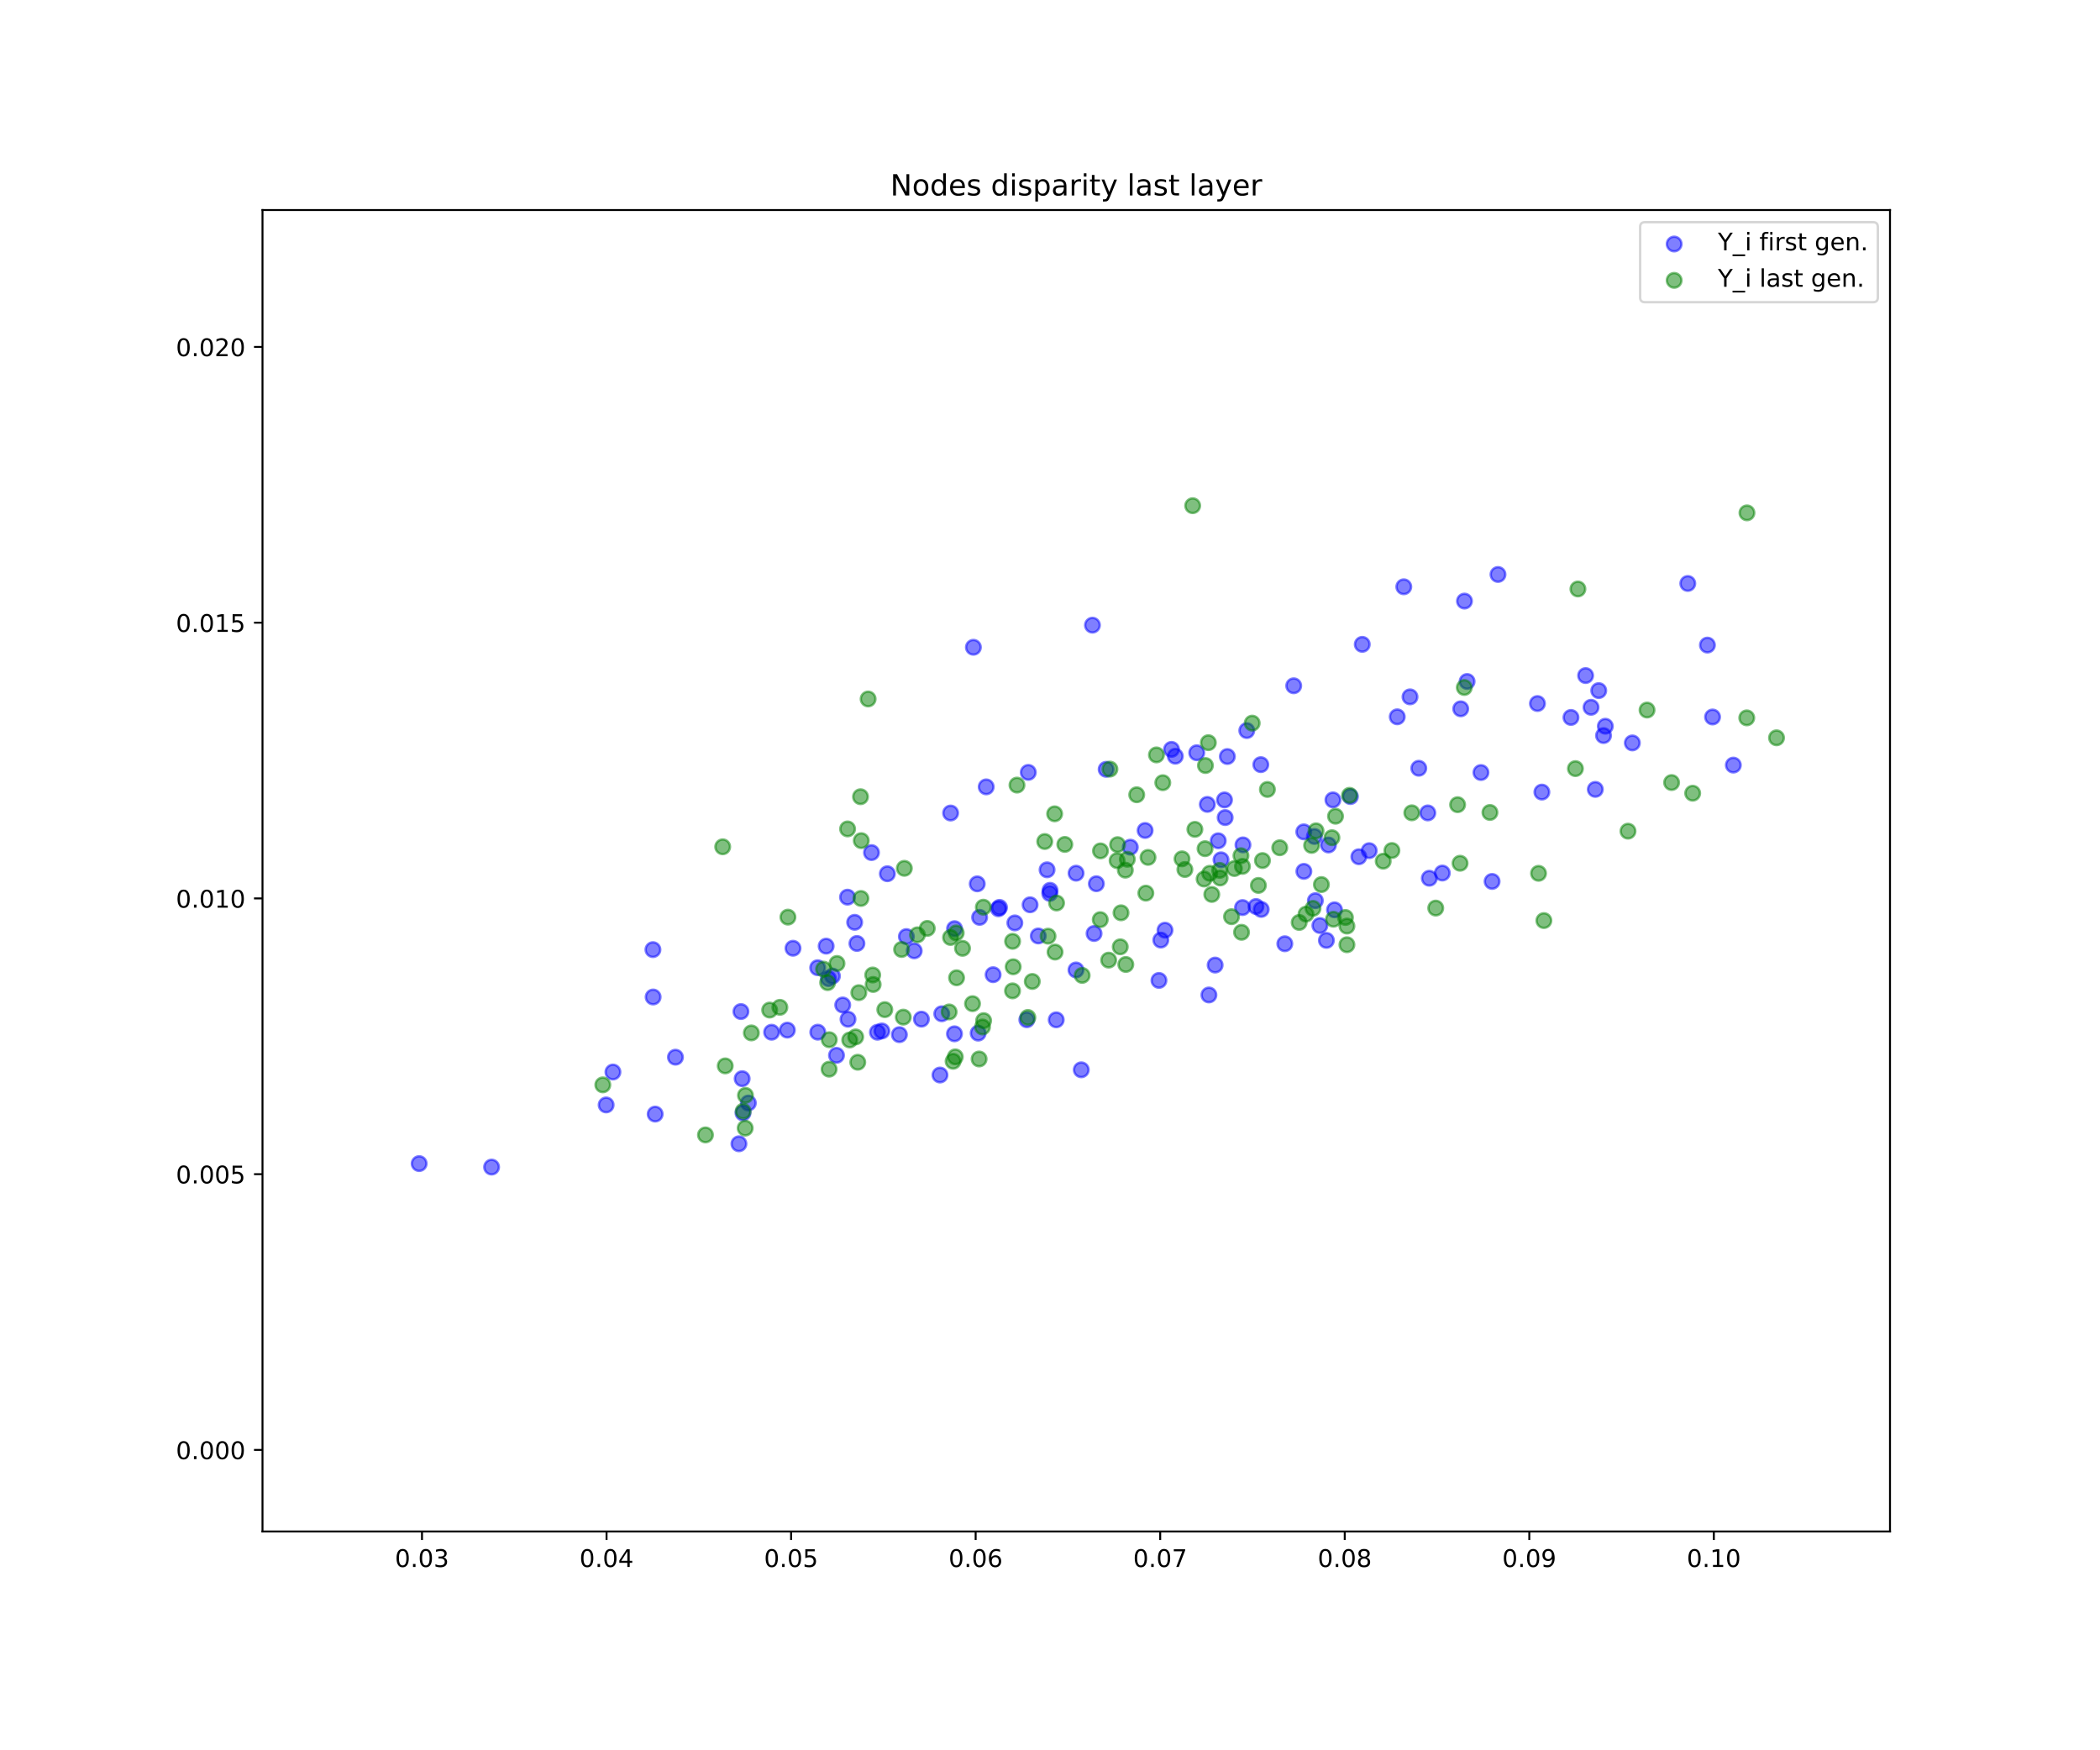 <?xml version="1.0" encoding="utf-8" standalone="no"?>
<!DOCTYPE svg PUBLIC "-//W3C//DTD SVG 1.1//EN"
  "http://www.w3.org/Graphics/SVG/1.1/DTD/svg11.dtd">
<!-- Created with matplotlib (https://matplotlib.org/) -->
<svg height="720pt" version="1.1" viewBox="0 0 864 720" width="864pt" xmlns="http://www.w3.org/2000/svg" xmlns:xlink="http://www.w3.org/1999/xlink">
 <defs>
  <style type="text/css">
*{stroke-linecap:butt;stroke-linejoin:round;white-space:pre;}
  </style>
 </defs>
 <g id="figure_1">
  <g id="patch_1">
   <path d="M 0 720 
L 864 720 
L 864 0 
L 0 0 
z
" style="fill:#ffffff;"/>
  </g>
  <g id="axes_1">
   <g id="patch_2">
    <path d="M 108 630 
L 777.6 630 
L 777.6 86.4 
L 108 86.4 
z
" style="fill:#ffffff;"/>
   </g>
   <g id="PathCollection_1">
    <defs>
     <path d="M 0 3 
C 0.796 3 1.559 2.684 2.121 2.121 
C 2.684 1.559 3 0.796 3 0 
C 3 -0.796 2.684 -1.559 2.121 -2.121 
C 1.559 -2.684 0.796 -3 0 -3 
C -0.796 -3 -1.559 -2.684 -2.121 -2.121 
C -2.684 -1.559 -3 -0.796 -3 0 
C -3 0.796 -2.684 1.559 -2.121 2.121 
C -1.559 2.684 -0.796 3 0 3 
z
" id="m0021746e8d" style="stroke:#0000ff;stroke-opacity:0.5;"/>
    </defs>
    <g clip-path="url(#p9d96f557ac)">
     <use style="fill:#0000ff;fill-opacity:0.5;stroke:#0000ff;stroke-opacity:0.5;" x="269.563" xlink:href="#m0021746e8d" y="458.29"/>
     <use style="fill:#0000ff;fill-opacity:0.5;stroke:#0000ff;stroke-opacity:0.5;" x="540.773" xlink:href="#m0021746e8d" y="344.088"/>
     <use style="fill:#0000ff;fill-opacity:0.5;stroke:#0000ff;stroke-opacity:0.5;" x="268.633" xlink:href="#m0021746e8d" y="390.645"/>
     <use style="fill:#0000ff;fill-opacity:0.5;stroke:#0000ff;stroke-opacity:0.5;" x="249.385" xlink:href="#m0021746e8d" y="454.528"/>
     <use style="fill:#0000ff;fill-opacity:0.5;stroke:#0000ff;stroke-opacity:0.5;" x="442.732" xlink:href="#m0021746e8d" y="359.192"/>
     <use style="fill:#0000ff;fill-opacity:0.5;stroke:#0000ff;stroke-opacity:0.5;" x="307.897" xlink:href="#m0021746e8d" y="453.737"/>
     <use style="fill:#0000ff;fill-opacity:0.5;stroke:#0000ff;stroke-opacity:0.5;" x="342.493" xlink:href="#m0021746e8d" y="401.508"/>
     <use style="fill:#0000ff;fill-opacity:0.5;stroke:#0000ff;stroke-opacity:0.5;" x="422.46" xlink:href="#m0021746e8d" y="419.483"/>
     <use style="fill:#0000ff;fill-opacity:0.5;stroke:#0000ff;stroke-opacity:0.5;" x="392.698" xlink:href="#m0021746e8d" y="425.273"/>
     <use style="fill:#0000ff;fill-opacity:0.5;stroke:#0000ff;stroke-opacity:0.5;" x="560.473" xlink:href="#m0021746e8d" y="265.065"/>
     <use style="fill:#0000ff;fill-opacity:0.5;stroke:#0000ff;stroke-opacity:0.5;" x="339.903" xlink:href="#m0021746e8d" y="389.198"/>
     <use style="fill:#0000ff;fill-opacity:0.5;stroke:#0000ff;stroke-opacity:0.5;" x="563.335" xlink:href="#m0021746e8d" y="349.93"/>
     <use style="fill:#0000ff;fill-opacity:0.5;stroke:#0000ff;stroke-opacity:0.5;" x="379.103" xlink:href="#m0021746e8d" y="419.239"/>
     <use style="fill:#0000ff;fill-opacity:0.5;stroke:#0000ff;stroke-opacity:0.5;" x="442.695" xlink:href="#m0021746e8d" y="399.008"/>
     <use style="fill:#0000ff;fill-opacity:0.5;stroke:#0000ff;stroke-opacity:0.5;" x="465.032" xlink:href="#m0021746e8d" y="348.497"/>
     <use style="fill:#0000ff;fill-opacity:0.5;stroke:#0000ff;stroke-opacity:0.5;" x="317.459" xlink:href="#m0021746e8d" y="424.62"/>
     <use style="fill:#0000ff;fill-opacity:0.5;stroke:#0000ff;stroke-opacity:0.5;" x="352.565" xlink:href="#m0021746e8d" y="388.105"/>
     <use style="fill:#0000ff;fill-opacity:0.5;stroke:#0000ff;stroke-opacity:0.5;" x="344.156" xlink:href="#m0021746e8d" y="434.124"/>
     <use style="fill:#0000ff;fill-opacity:0.5;stroke:#0000ff;stroke-opacity:0.5;" x="304.02" xlink:href="#m0021746e8d" y="470.515"/>
     <use style="fill:#0000ff;fill-opacity:0.5;stroke:#0000ff;stroke-opacity:0.5;" x="372.914" xlink:href="#m0021746e8d" y="385.267"/>
     <use style="fill:#0000ff;fill-opacity:0.5;stroke:#0000ff;stroke-opacity:0.5;" x="434.564" xlink:href="#m0021746e8d" y="419.519"/>
     <use style="fill:#0000ff;fill-opacity:0.5;stroke:#0000ff;stroke-opacity:0.5;" x="656.36" xlink:href="#m0021746e8d" y="324.72"/>
     <use style="fill:#0000ff;fill-opacity:0.5;stroke:#0000ff;stroke-opacity:0.5;" x="351.633" xlink:href="#m0021746e8d" y="379.409"/>
     <use style="fill:#0000ff;fill-opacity:0.5;stroke:#0000ff;stroke-opacity:0.5;" x="392.726" xlink:href="#m0021746e8d" y="382.019"/>
     <use style="fill:#0000ff;fill-opacity:0.5;stroke:#0000ff;stroke-opacity:0.5;" x="336.415" xlink:href="#m0021746e8d" y="398.087"/>
     <use style="fill:#0000ff;fill-opacity:0.5;stroke:#0000ff;stroke-opacity:0.5;" x="346.716" xlink:href="#m0021746e8d" y="413.407"/>
     <use style="fill:#0000ff;fill-opacity:0.5;stroke:#0000ff;stroke-opacity:0.5;" x="559.072" xlink:href="#m0021746e8d" y="352.43"/>
     <use style="fill:#0000ff;fill-opacity:0.5;stroke:#0000ff;stroke-opacity:0.5;" x="588.062" xlink:href="#m0021746e8d" y="361.274"/>
     <use style="fill:#0000ff;fill-opacity:0.5;stroke:#0000ff;stroke-opacity:0.5;" x="492.372" xlink:href="#m0021746e8d" y="309.646"/>
     <use style="fill:#0000ff;fill-opacity:0.5;stroke:#0000ff;stroke-opacity:0.5;" x="405.756" xlink:href="#m0021746e8d" y="323.687"/>
     <use style="fill:#0000ff;fill-opacity:0.5;stroke:#0000ff;stroke-opacity:0.5;" x="305.689" xlink:href="#m0021746e8d" y="457.832"/>
     <use style="fill:#0000ff;fill-opacity:0.5;stroke:#0000ff;stroke-opacity:0.5;" x="499.945" xlink:href="#m0021746e8d" y="396.997"/>
     <use style="fill:#0000ff;fill-opacity:0.5;stroke:#0000ff;stroke-opacity:0.5;" x="497.379" xlink:href="#m0021746e8d" y="409.29"/>
     <use style="fill:#0000ff;fill-opacity:0.5;stroke:#0000ff;stroke-opacity:0.5;" x="504.066" xlink:href="#m0021746e8d" y="336.316"/>
     <use style="fill:#0000ff;fill-opacity:0.5;stroke:#0000ff;stroke-opacity:0.5;" x="593.41" xlink:href="#m0021746e8d" y="359.132"/>
     <use style="fill:#0000ff;fill-opacity:0.5;stroke:#0000ff;stroke-opacity:0.5;" x="340.854" xlink:href="#m0021746e8d" y="402.562"/>
     <use style="fill:#0000ff;fill-opacity:0.5;stroke:#0000ff;stroke-opacity:0.5;" x="387.466" xlink:href="#m0021746e8d" y="417.027"/>
     <use style="fill:#0000ff;fill-opacity:0.5;stroke:#0000ff;stroke-opacity:0.5;" x="402.445" xlink:href="#m0021746e8d" y="424.995"/>
     <use style="fill:#0000ff;fill-opacity:0.5;stroke:#0000ff;stroke-opacity:0.5;" x="450.129" xlink:href="#m0021746e8d" y="384.007"/>
     <use style="fill:#0000ff;fill-opacity:0.5;stroke:#0000ff;stroke-opacity:0.5;" x="646.336" xlink:href="#m0021746e8d" y="295.129"/>
     <use style="fill:#0000ff;fill-opacity:0.5;stroke:#0000ff;stroke-opacity:0.5;" x="336.46" xlink:href="#m0021746e8d" y="424.601"/>
     <use style="fill:#0000ff;fill-opacity:0.5;stroke:#0000ff;stroke-opacity:0.5;" x="202.257" xlink:href="#m0021746e8d" y="480.09"/>
     <use style="fill:#0000ff;fill-opacity:0.5;stroke:#0000ff;stroke-opacity:0.5;" x="580.12" xlink:href="#m0021746e8d" y="286.66"/>
     <use style="fill:#0000ff;fill-opacity:0.5;stroke:#0000ff;stroke-opacity:0.5;" x="546.563" xlink:href="#m0021746e8d" y="347.592"/>
     <use style="fill:#0000ff;fill-opacity:0.5;stroke:#0000ff;stroke-opacity:0.5;" x="386.736" xlink:href="#m0021746e8d" y="442.229"/>
     <use style="fill:#0000ff;fill-opacity:0.5;stroke:#0000ff;stroke-opacity:0.5;" x="402.069" xlink:href="#m0021746e8d" y="363.579"/>
     <use style="fill:#0000ff;fill-opacity:0.5;stroke:#0000ff;stroke-opacity:0.5;" x="532.268" xlink:href="#m0021746e8d" y="282.097"/>
     <use style="fill:#0000ff;fill-opacity:0.5;stroke:#0000ff;stroke-opacity:0.5;" x="430.798" xlink:href="#m0021746e8d" y="357.806"/>
     <use style="fill:#0000ff;fill-opacity:0.5;stroke:#0000ff;stroke-opacity:0.5;" x="503.79" xlink:href="#m0021746e8d" y="329.056"/>
     <use style="fill:#0000ff;fill-opacity:0.5;stroke:#0000ff;stroke-opacity:0.5;" x="704.593" xlink:href="#m0021746e8d" y="294.937"/>
     <use style="fill:#0000ff;fill-opacity:0.5;stroke:#0000ff;stroke-opacity:0.5;" x="518.734" xlink:href="#m0021746e8d" y="314.542"/>
     <use style="fill:#0000ff;fill-opacity:0.5;stroke:#0000ff;stroke-opacity:0.5;" x="577.557" xlink:href="#m0021746e8d" y="241.378"/>
     <use style="fill:#0000ff;fill-opacity:0.5;stroke:#0000ff;stroke-opacity:0.5;" x="449.46" xlink:href="#m0021746e8d" y="257.168"/>
     <use style="fill:#0000ff;fill-opacity:0.5;stroke:#0000ff;stroke-opacity:0.5;" x="659.736" xlink:href="#m0021746e8d" y="302.583"/>
     <use style="fill:#0000ff;fill-opacity:0.5;stroke:#0000ff;stroke-opacity:0.5;" x="504.97" xlink:href="#m0021746e8d" y="311.205"/>
     <use style="fill:#0000ff;fill-opacity:0.5;stroke:#0000ff;stroke-opacity:0.5;" x="549.057" xlink:href="#m0021746e8d" y="374.275"/>
     <use style="fill:#0000ff;fill-opacity:0.5;stroke:#0000ff;stroke-opacity:0.5;" x="172.455" xlink:href="#m0021746e8d" y="478.659"/>
     <use style="fill:#0000ff;fill-opacity:0.5;stroke:#0000ff;stroke-opacity:0.5;" x="361.004" xlink:href="#m0021746e8d" y="424.624"/>
     <use style="fill:#0000ff;fill-opacity:0.5;stroke:#0000ff;stroke-opacity:0.5;" x="512.959" xlink:href="#m0021746e8d" y="300.525"/>
     <use style="fill:#0000ff;fill-opacity:0.5;stroke:#0000ff;stroke-opacity:0.5;" x="609.308" xlink:href="#m0021746e8d" y="317.785"/>
     <use style="fill:#0000ff;fill-opacity:0.5;stroke:#0000ff;stroke-opacity:0.5;" x="432.015" xlink:href="#m0021746e8d" y="366.242"/>
     <use style="fill:#0000ff;fill-opacity:0.5;stroke:#0000ff;stroke-opacity:0.5;" x="536.446" xlink:href="#m0021746e8d" y="358.448"/>
     <use style="fill:#0000ff;fill-opacity:0.5;stroke:#0000ff;stroke-opacity:0.5;" x="511.209" xlink:href="#m0021746e8d" y="373.338"/>
     <use style="fill:#0000ff;fill-opacity:0.5;stroke:#0000ff;stroke-opacity:0.5;" x="305.347" xlink:href="#m0021746e8d" y="443.725"/>
     <use style="fill:#0000ff;fill-opacity:0.5;stroke:#0000ff;stroke-opacity:0.5;" x="417.535" xlink:href="#m0021746e8d" y="379.647"/>
     <use style="fill:#0000ff;fill-opacity:0.5;stroke:#0000ff;stroke-opacity:0.5;" x="548.407" xlink:href="#m0021746e8d" y="329.042"/>
     <use style="fill:#0000ff;fill-opacity:0.5;stroke:#0000ff;stroke-opacity:0.5;" x="370.031" xlink:href="#m0021746e8d" y="425.622"/>
     <use style="fill:#0000ff;fill-opacity:0.5;stroke:#0000ff;stroke-opacity:0.5;" x="694.403" xlink:href="#m0021746e8d" y="240.016"/>
     <use style="fill:#0000ff;fill-opacity:0.5;stroke:#0000ff;stroke-opacity:0.5;" x="713.145" xlink:href="#m0021746e8d" y="314.734"/>
     <use style="fill:#0000ff;fill-opacity:0.5;stroke:#0000ff;stroke-opacity:0.5;" x="536.41" xlink:href="#m0021746e8d" y="342.189"/>
     <use style="fill:#0000ff;fill-opacity:0.5;stroke:#0000ff;stroke-opacity:0.5;" x="587.44" xlink:href="#m0021746e8d" y="334.404"/>
     <use style="fill:#0000ff;fill-opacity:0.5;stroke:#0000ff;stroke-opacity:0.5;" x="358.558" xlink:href="#m0021746e8d" y="350.718"/>
     <use style="fill:#0000ff;fill-opacity:0.5;stroke:#0000ff;stroke-opacity:0.5;" x="304.84" xlink:href="#m0021746e8d" y="416.113"/>
     <use style="fill:#0000ff;fill-opacity:0.5;stroke:#0000ff;stroke-opacity:0.5;" x="479.314" xlink:href="#m0021746e8d" y="382.645"/>
     <use style="fill:#0000ff;fill-opacity:0.5;stroke:#0000ff;stroke-opacity:0.5;" x="323.933" xlink:href="#m0021746e8d" y="423.748"/>
     <use style="fill:#0000ff;fill-opacity:0.5;stroke:#0000ff;stroke-opacity:0.5;" x="501.222" xlink:href="#m0021746e8d" y="345.864"/>
     <use style="fill:#0000ff;fill-opacity:0.5;stroke:#0000ff;stroke-opacity:0.5;" x="652.368" xlink:href="#m0021746e8d" y="277.897"/>
     <use style="fill:#0000ff;fill-opacity:0.5;stroke:#0000ff;stroke-opacity:0.5;" x="400.482" xlink:href="#m0021746e8d" y="266.261"/>
     <use style="fill:#0000ff;fill-opacity:0.5;stroke:#0000ff;stroke-opacity:0.5;" x="268.719" xlink:href="#m0021746e8d" y="410.128"/>
     <use style="fill:#0000ff;fill-opacity:0.5;stroke:#0000ff;stroke-opacity:0.5;" x="613.888" xlink:href="#m0021746e8d" y="362.589"/>
     <use style="fill:#0000ff;fill-opacity:0.5;stroke:#0000ff;stroke-opacity:0.5;" x="616.317" xlink:href="#m0021746e8d" y="236.31"/>
     <use style="fill:#0000ff;fill-opacity:0.5;stroke:#0000ff;stroke-opacity:0.5;" x="541.18" xlink:href="#m0021746e8d" y="370.5"/>
     <use style="fill:#0000ff;fill-opacity:0.5;stroke:#0000ff;stroke-opacity:0.5;" x="391.112" xlink:href="#m0021746e8d" y="334.449"/>
     <use style="fill:#0000ff;fill-opacity:0.5;stroke:#0000ff;stroke-opacity:0.5;" x="671.592" xlink:href="#m0021746e8d" y="305.604"/>
     <use style="fill:#0000ff;fill-opacity:0.5;stroke:#0000ff;stroke-opacity:0.5;" x="511.396" xlink:href="#m0021746e8d" y="347.555"/>
     <use style="fill:#0000ff;fill-opacity:0.5;stroke:#0000ff;stroke-opacity:0.5;" x="451.074" xlink:href="#m0021746e8d" y="363.531"/>
     <use style="fill:#0000ff;fill-opacity:0.5;stroke:#0000ff;stroke-opacity:0.5;" x="583.727" xlink:href="#m0021746e8d" y="316.031"/>
     <use style="fill:#0000ff;fill-opacity:0.5;stroke:#0000ff;stroke-opacity:0.5;" x="411.222" xlink:href="#m0021746e8d" y="373.265"/>
     <use style="fill:#0000ff;fill-opacity:0.5;stroke:#0000ff;stroke-opacity:0.5;" x="481.995" xlink:href="#m0021746e8d" y="308.269"/>
     <use style="fill:#0000ff;fill-opacity:0.5;stroke:#0000ff;stroke-opacity:0.5;" x="477.59" xlink:href="#m0021746e8d" y="386.714"/>
     <use style="fill:#0000ff;fill-opacity:0.5;stroke:#0000ff;stroke-opacity:0.5;" x="574.867" xlink:href="#m0021746e8d" y="294.865"/>
     <use style="fill:#0000ff;fill-opacity:0.5;stroke:#0000ff;stroke-opacity:0.5;" x="376.138" xlink:href="#m0021746e8d" y="391.136"/>
     <use style="fill:#0000ff;fill-opacity:0.5;stroke:#0000ff;stroke-opacity:0.5;" x="444.869" xlink:href="#m0021746e8d" y="440.078"/>
     <use style="fill:#0000ff;fill-opacity:0.5;stroke:#0000ff;stroke-opacity:0.5;" x="528.613" xlink:href="#m0021746e8d" y="388.223"/>
     <use style="fill:#0000ff;fill-opacity:0.5;stroke:#0000ff;stroke-opacity:0.5;" x="600.981" xlink:href="#m0021746e8d" y="291.579"/>
     <use style="fill:#0000ff;fill-opacity:0.5;stroke:#0000ff;stroke-opacity:0.5;" x="427.183" xlink:href="#m0021746e8d" y="385.017"/>
     <use style="fill:#0000ff;fill-opacity:0.5;stroke:#0000ff;stroke-opacity:0.5;" x="602.528" xlink:href="#m0021746e8d" y="247.261"/>
     <use style="fill:#0000ff;fill-opacity:0.5;stroke:#0000ff;stroke-opacity:0.5;" x="410.782" xlink:href="#m0021746e8d" y="373.844"/>
     <use style="fill:#0000ff;fill-opacity:0.5;stroke:#0000ff;stroke-opacity:0.5;" x="518.904" xlink:href="#m0021746e8d" y="374.1"/>
     <use style="fill:#0000ff;fill-opacity:0.5;stroke:#0000ff;stroke-opacity:0.5;" x="603.611" xlink:href="#m0021746e8d" y="280.337"/>
     <use style="fill:#0000ff;fill-opacity:0.5;stroke:#0000ff;stroke-opacity:0.5;" x="543.031" xlink:href="#m0021746e8d" y="380.724"/>
     <use style="fill:#0000ff;fill-opacity:0.5;stroke:#0000ff;stroke-opacity:0.5;" x="455.105" xlink:href="#m0021746e8d" y="316.468"/>
     <use style="fill:#0000ff;fill-opacity:0.5;stroke:#0000ff;stroke-opacity:0.5;" x="657.769" xlink:href="#m0021746e8d" y="284.081"/>
     <use style="fill:#0000ff;fill-opacity:0.5;stroke:#0000ff;stroke-opacity:0.5;" x="632.552" xlink:href="#m0021746e8d" y="289.409"/>
     <use style="fill:#0000ff;fill-opacity:0.5;stroke:#0000ff;stroke-opacity:0.5;" x="545.724" xlink:href="#m0021746e8d" y="386.839"/>
     <use style="fill:#0000ff;fill-opacity:0.5;stroke:#0000ff;stroke-opacity:0.5;" x="502.365" xlink:href="#m0021746e8d" y="353.698"/>
     <use style="fill:#0000ff;fill-opacity:0.5;stroke:#0000ff;stroke-opacity:0.5;" x="408.593" xlink:href="#m0021746e8d" y="400.953"/>
     <use style="fill:#0000ff;fill-opacity:0.5;stroke:#0000ff;stroke-opacity:0.5;" x="252.183" xlink:href="#m0021746e8d" y="440.985"/>
     <use style="fill:#0000ff;fill-opacity:0.5;stroke:#0000ff;stroke-opacity:0.5;" x="476.833" xlink:href="#m0021746e8d" y="403.311"/>
     <use style="fill:#0000ff;fill-opacity:0.5;stroke:#0000ff;stroke-opacity:0.5;" x="365.083" xlink:href="#m0021746e8d" y="359.421"/>
     <use style="fill:#0000ff;fill-opacity:0.5;stroke:#0000ff;stroke-opacity:0.5;" x="423.804" xlink:href="#m0021746e8d" y="372.193"/>
     <use style="fill:#0000ff;fill-opacity:0.5;stroke:#0000ff;stroke-opacity:0.5;" x="702.479" xlink:href="#m0021746e8d" y="265.37"/>
     <use style="fill:#0000ff;fill-opacity:0.5;stroke:#0000ff;stroke-opacity:0.5;" x="423.07" xlink:href="#m0021746e8d" y="317.726"/>
     <use style="fill:#0000ff;fill-opacity:0.5;stroke:#0000ff;stroke-opacity:0.5;" x="348.898" xlink:href="#m0021746e8d" y="419.274"/>
     <use style="fill:#0000ff;fill-opacity:0.5;stroke:#0000ff;stroke-opacity:0.5;" x="403.044" xlink:href="#m0021746e8d" y="377.37"/>
     <use style="fill:#0000ff;fill-opacity:0.5;stroke:#0000ff;stroke-opacity:0.5;" x="471.133" xlink:href="#m0021746e8d" y="341.625"/>
     <use style="fill:#0000ff;fill-opacity:0.5;stroke:#0000ff;stroke-opacity:0.5;" x="496.729" xlink:href="#m0021746e8d" y="330.897"/>
     <use style="fill:#0000ff;fill-opacity:0.5;stroke:#0000ff;stroke-opacity:0.5;" x="348.69" xlink:href="#m0021746e8d" y="369.06"/>
     <use style="fill:#0000ff;fill-opacity:0.5;stroke:#0000ff;stroke-opacity:0.5;" x="516.755" xlink:href="#m0021746e8d" y="372.906"/>
     <use style="fill:#0000ff;fill-opacity:0.5;stroke:#0000ff;stroke-opacity:0.5;" x="326.268" xlink:href="#m0021746e8d" y="390.073"/>
     <use style="fill:#0000ff;fill-opacity:0.5;stroke:#0000ff;stroke-opacity:0.5;" x="654.6" xlink:href="#m0021746e8d" y="290.959"/>
     <use style="fill:#0000ff;fill-opacity:0.5;stroke:#0000ff;stroke-opacity:0.5;" x="660.48" xlink:href="#m0021746e8d" y="298.747"/>
     <use style="fill:#0000ff;fill-opacity:0.5;stroke:#0000ff;stroke-opacity:0.5;" x="483.561" xlink:href="#m0021746e8d" y="311.076"/>
     <use style="fill:#0000ff;fill-opacity:0.5;stroke:#0000ff;stroke-opacity:0.5;" x="634.376" xlink:href="#m0021746e8d" y="325.839"/>
     <use style="fill:#0000ff;fill-opacity:0.5;stroke:#0000ff;stroke-opacity:0.5;" x="431.897" xlink:href="#m0021746e8d" y="367.523"/>
     <use style="fill:#0000ff;fill-opacity:0.5;stroke:#0000ff;stroke-opacity:0.5;" x="277.903" xlink:href="#m0021746e8d" y="434.888"/>
     <use style="fill:#0000ff;fill-opacity:0.5;stroke:#0000ff;stroke-opacity:0.5;" x="362.82" xlink:href="#m0021746e8d" y="424.105"/>
     <use style="fill:#0000ff;fill-opacity:0.5;stroke:#0000ff;stroke-opacity:0.5;" x="555.586" xlink:href="#m0021746e8d" y="327.683"/>
    </g>
   </g>
   <g id="PathCollection_2">
    <defs>
     <path d="M 0 3 
C 0.796 3 1.559 2.684 2.121 2.121 
C 2.684 1.559 3 0.796 3 0 
C 3 -0.796 2.684 -1.559 2.121 -2.121 
C 1.559 -2.684 0.796 -3 0 -3 
C -0.796 -3 -1.559 -2.684 -2.121 -2.121 
C -2.684 -1.559 -3 -0.796 -3 0 
C -3 0.796 -2.684 1.559 -2.121 2.121 
C -1.559 2.684 -0.796 3 0 3 
z
" id="m83c6fcf75e" style="stroke:#008000;stroke-opacity:0.5;"/>
    </defs>
    <g clip-path="url(#p9d96f557ac)">
     <use style="fill:#008000;fill-opacity:0.5;stroke:#008000;stroke-opacity:0.5;" x="305.768" xlink:href="#m83c6fcf75e" y="457.09"/>
     <use style="fill:#008000;fill-opacity:0.5;stroke:#008000;stroke-opacity:0.5;" x="460.903" xlink:href="#m83c6fcf75e" y="389.486"/>
     <use style="fill:#008000;fill-opacity:0.5;stroke:#008000;stroke-opacity:0.5;" x="434.697" xlink:href="#m83c6fcf75e" y="371.457"/>
     <use style="fill:#008000;fill-opacity:0.5;stroke:#008000;stroke-opacity:0.5;" x="338.839" xlink:href="#m83c6fcf75e" y="398.669"/>
     <use style="fill:#008000;fill-opacity:0.5;stroke:#008000;stroke-opacity:0.5;" x="498.564" xlink:href="#m83c6fcf75e" y="367.93"/>
     <use style="fill:#008000;fill-opacity:0.5;stroke:#008000;stroke-opacity:0.5;" x="569.093" xlink:href="#m83c6fcf75e" y="354.263"/>
     <use style="fill:#008000;fill-opacity:0.5;stroke:#008000;stroke-opacity:0.5;" x="495.404" xlink:href="#m83c6fcf75e" y="361.594"/>
     <use style="fill:#008000;fill-opacity:0.5;stroke:#008000;stroke-opacity:0.5;" x="475.79" xlink:href="#m83c6fcf75e" y="310.537"/>
     <use style="fill:#008000;fill-opacity:0.5;stroke:#008000;stroke-opacity:0.5;" x="463.813" xlink:href="#m83c6fcf75e" y="353.466"/>
     <use style="fill:#008000;fill-opacity:0.5;stroke:#008000;stroke-opacity:0.5;" x="600.711" xlink:href="#m83c6fcf75e" y="355.108"/>
     <use style="fill:#008000;fill-opacity:0.5;stroke:#008000;stroke-opacity:0.5;" x="391.083" xlink:href="#m83c6fcf75e" y="385.637"/>
     <use style="fill:#008000;fill-opacity:0.5;stroke:#008000;stroke-opacity:0.5;" x="404.69" xlink:href="#m83c6fcf75e" y="419.852"/>
     <use style="fill:#008000;fill-opacity:0.5;stroke:#008000;stroke-opacity:0.5;" x="547.996" xlink:href="#m83c6fcf75e" y="344.598"/>
     <use style="fill:#008000;fill-opacity:0.5;stroke:#008000;stroke-opacity:0.5;" x="463.192" xlink:href="#m83c6fcf75e" y="396.747"/>
     <use style="fill:#008000;fill-opacity:0.5;stroke:#008000;stroke-opacity:0.5;" x="501.81" xlink:href="#m83c6fcf75e" y="358.04"/>
     <use style="fill:#008000;fill-opacity:0.5;stroke:#008000;stroke-opacity:0.5;" x="357.175" xlink:href="#m83c6fcf75e" y="287.53"/>
     <use style="fill:#008000;fill-opacity:0.5;stroke:#008000;stroke-opacity:0.5;" x="352.055" xlink:href="#m83c6fcf75e" y="426.543"/>
     <use style="fill:#008000;fill-opacity:0.5;stroke:#008000;stroke-opacity:0.5;" x="400.121" xlink:href="#m83c6fcf75e" y="412.87"/>
     <use style="fill:#008000;fill-opacity:0.5;stroke:#008000;stroke-opacity:0.5;" x="452.678" xlink:href="#m83c6fcf75e" y="378.306"/>
     <use style="fill:#008000;fill-opacity:0.5;stroke:#008000;stroke-opacity:0.5;" x="416.854" xlink:href="#m83c6fcf75e" y="397.704"/>
     <use style="fill:#008000;fill-opacity:0.5;stroke:#008000;stroke-opacity:0.5;" x="396.01" xlink:href="#m83c6fcf75e" y="390.109"/>
     <use style="fill:#008000;fill-opacity:0.5;stroke:#008000;stroke-opacity:0.5;" x="354.043" xlink:href="#m83c6fcf75e" y="327.741"/>
     <use style="fill:#008000;fill-opacity:0.5;stroke:#008000;stroke-opacity:0.5;" x="554.169" xlink:href="#m83c6fcf75e" y="388.632"/>
     <use style="fill:#008000;fill-opacity:0.5;stroke:#008000;stroke-opacity:0.5;" x="510.803" xlink:href="#m83c6fcf75e" y="383.512"/>
     <use style="fill:#008000;fill-opacity:0.5;stroke:#008000;stroke-opacity:0.5;" x="290.247" xlink:href="#m83c6fcf75e" y="466.862"/>
     <use style="fill:#008000;fill-opacity:0.5;stroke:#008000;stroke-opacity:0.5;" x="497.708" xlink:href="#m83c6fcf75e" y="359.24"/>
     <use style="fill:#008000;fill-opacity:0.5;stroke:#008000;stroke-opacity:0.5;" x="352.906" xlink:href="#m83c6fcf75e" y="436.969"/>
     <use style="fill:#008000;fill-opacity:0.5;stroke:#008000;stroke-opacity:0.5;" x="478.402" xlink:href="#m83c6fcf75e" y="321.973"/>
     <use style="fill:#008000;fill-opacity:0.5;stroke:#008000;stroke-opacity:0.5;" x="353.345" xlink:href="#m83c6fcf75e" y="408.345"/>
     <use style="fill:#008000;fill-opacity:0.5;stroke:#008000;stroke-opacity:0.5;" x="341.186" xlink:href="#m83c6fcf75e" y="427.703"/>
     <use style="fill:#008000;fill-opacity:0.5;stroke:#008000;stroke-opacity:0.5;" x="648.174" xlink:href="#m83c6fcf75e" y="316.175"/>
     <use style="fill:#008000;fill-opacity:0.5;stroke:#008000;stroke-opacity:0.5;" x="393.412" xlink:href="#m83c6fcf75e" y="383.765"/>
     <use style="fill:#008000;fill-opacity:0.5;stroke:#008000;stroke-opacity:0.5;" x="507.869" xlink:href="#m83c6fcf75e" y="357.282"/>
     <use style="fill:#008000;fill-opacity:0.5;stroke:#008000;stroke-opacity:0.5;" x="517.742" xlink:href="#m83c6fcf75e" y="364.226"/>
     <use style="fill:#008000;fill-opacity:0.5;stroke:#008000;stroke-opacity:0.5;" x="456.652" xlink:href="#m83c6fcf75e" y="316.38"/>
     <use style="fill:#008000;fill-opacity:0.5;stroke:#008000;stroke-opacity:0.5;" x="452.772" xlink:href="#m83c6fcf75e" y="350.024"/>
     <use style="fill:#008000;fill-opacity:0.5;stroke:#008000;stroke-opacity:0.5;" x="370.938" xlink:href="#m83c6fcf75e" y="390.581"/>
     <use style="fill:#008000;fill-opacity:0.5;stroke:#008000;stroke-opacity:0.5;" x="548.622" xlink:href="#m83c6fcf75e" y="378.137"/>
     <use style="fill:#008000;fill-opacity:0.5;stroke:#008000;stroke-opacity:0.5;" x="433.912" xlink:href="#m83c6fcf75e" y="334.778"/>
     <use style="fill:#008000;fill-opacity:0.5;stroke:#008000;stroke-opacity:0.5;" x="372.068" xlink:href="#m83c6fcf75e" y="357.195"/>
     <use style="fill:#008000;fill-opacity:0.5;stroke:#008000;stroke-opacity:0.5;" x="487.494" xlink:href="#m83c6fcf75e" y="357.682"/>
     <use style="fill:#008000;fill-opacity:0.5;stroke:#008000;stroke-opacity:0.5;" x="306.593" xlink:href="#m83c6fcf75e" y="464.067"/>
     <use style="fill:#008000;fill-opacity:0.5;stroke:#008000;stroke-opacity:0.5;" x="456.135" xlink:href="#m83c6fcf75e" y="394.965"/>
     <use style="fill:#008000;fill-opacity:0.5;stroke:#008000;stroke-opacity:0.5;" x="490.696" xlink:href="#m83c6fcf75e" y="208.021"/>
     <use style="fill:#008000;fill-opacity:0.5;stroke:#008000;stroke-opacity:0.5;" x="510.559" xlink:href="#m83c6fcf75e" y="352.003"/>
     <use style="fill:#008000;fill-opacity:0.5;stroke:#008000;stroke-opacity:0.5;" x="599.703" xlink:href="#m83c6fcf75e" y="331.015"/>
     <use style="fill:#008000;fill-opacity:0.5;stroke:#008000;stroke-opacity:0.5;" x="324.175" xlink:href="#m83c6fcf75e" y="377.276"/>
     <use style="fill:#008000;fill-opacity:0.5;stroke:#008000;stroke-opacity:0.5;" x="649.2" xlink:href="#m83c6fcf75e" y="242.282"/>
     <use style="fill:#008000;fill-opacity:0.5;stroke:#008000;stroke-opacity:0.5;" x="348.723" xlink:href="#m83c6fcf75e" y="340.986"/>
     <use style="fill:#008000;fill-opacity:0.5;stroke:#008000;stroke-opacity:0.5;" x="248.014" xlink:href="#m83c6fcf75e" y="446.274"/>
     <use style="fill:#008000;fill-opacity:0.5;stroke:#008000;stroke-opacity:0.5;" x="381.511" xlink:href="#m83c6fcf75e" y="381.907"/>
     <use style="fill:#008000;fill-opacity:0.5;stroke:#008000;stroke-opacity:0.5;" x="445.231" xlink:href="#m83c6fcf75e" y="401.24"/>
     <use style="fill:#008000;fill-opacity:0.5;stroke:#008000;stroke-opacity:0.5;" x="549.47" xlink:href="#m83c6fcf75e" y="335.768"/>
     <use style="fill:#008000;fill-opacity:0.5;stroke:#008000;stroke-opacity:0.5;" x="553.546" xlink:href="#m83c6fcf75e" y="377.415"/>
     <use style="fill:#008000;fill-opacity:0.5;stroke:#008000;stroke-opacity:0.5;" x="402.835" xlink:href="#m83c6fcf75e" y="435.624"/>
     <use style="fill:#008000;fill-opacity:0.5;stroke:#008000;stroke-opacity:0.5;" x="297.339" xlink:href="#m83c6fcf75e" y="348.337"/>
     <use style="fill:#008000;fill-opacity:0.5;stroke:#008000;stroke-opacity:0.5;" x="316.663" xlink:href="#m83c6fcf75e" y="415.501"/>
     <use style="fill:#008000;fill-opacity:0.5;stroke:#008000;stroke-opacity:0.5;" x="344.364" xlink:href="#m83c6fcf75e" y="396.335"/>
     <use style="fill:#008000;fill-opacity:0.5;stroke:#008000;stroke-opacity:0.5;" x="718.671" xlink:href="#m83c6fcf75e" y="295.297"/>
     <use style="fill:#008000;fill-opacity:0.5;stroke:#008000;stroke-opacity:0.5;" x="539.63" xlink:href="#m83c6fcf75e" y="347.764"/>
     <use style="fill:#008000;fill-opacity:0.5;stroke:#008000;stroke-opacity:0.5;" x="590.702" xlink:href="#m83c6fcf75e" y="373.554"/>
     <use style="fill:#008000;fill-opacity:0.5;stroke:#008000;stroke-opacity:0.5;" x="392.135" xlink:href="#m83c6fcf75e" y="436.567"/>
     <use style="fill:#008000;fill-opacity:0.5;stroke:#008000;stroke-opacity:0.5;" x="687.743" xlink:href="#m83c6fcf75e" y="321.912"/>
     <use style="fill:#008000;fill-opacity:0.5;stroke:#008000;stroke-opacity:0.5;" x="424.715" xlink:href="#m83c6fcf75e" y="403.735"/>
     <use style="fill:#008000;fill-opacity:0.5;stroke:#008000;stroke-opacity:0.5;" x="613.006" xlink:href="#m83c6fcf75e" y="334.218"/>
     <use style="fill:#008000;fill-opacity:0.5;stroke:#008000;stroke-opacity:0.5;" x="431.194" xlink:href="#m83c6fcf75e" y="385.104"/>
     <use style="fill:#008000;fill-opacity:0.5;stroke:#008000;stroke-opacity:0.5;" x="580.852" xlink:href="#m83c6fcf75e" y="334.361"/>
     <use style="fill:#008000;fill-opacity:0.5;stroke:#008000;stroke-opacity:0.5;" x="377.466" xlink:href="#m83c6fcf75e" y="384.543"/>
     <use style="fill:#008000;fill-opacity:0.5;stroke:#008000;stroke-opacity:0.5;" x="506.683" xlink:href="#m83c6fcf75e" y="377.084"/>
     <use style="fill:#008000;fill-opacity:0.5;stroke:#008000;stroke-opacity:0.5;" x="540.212" xlink:href="#m83c6fcf75e" y="373.665"/>
     <use style="fill:#008000;fill-opacity:0.5;stroke:#008000;stroke-opacity:0.5;" x="349.599" xlink:href="#m83c6fcf75e" y="427.801"/>
     <use style="fill:#008000;fill-opacity:0.5;stroke:#008000;stroke-opacity:0.5;" x="461.22" xlink:href="#m83c6fcf75e" y="375.494"/>
     <use style="fill:#008000;fill-opacity:0.5;stroke:#008000;stroke-opacity:0.5;" x="501.992" xlink:href="#m83c6fcf75e" y="361.164"/>
     <use style="fill:#008000;fill-opacity:0.5;stroke:#008000;stroke-opacity:0.5;" x="359.243" xlink:href="#m83c6fcf75e" y="404.968"/>
     <use style="fill:#008000;fill-opacity:0.5;stroke:#008000;stroke-opacity:0.5;" x="309.129" xlink:href="#m83c6fcf75e" y="424.897"/>
     <use style="fill:#008000;fill-opacity:0.5;stroke:#008000;stroke-opacity:0.5;" x="730.915" xlink:href="#m83c6fcf75e" y="303.502"/>
     <use style="fill:#008000;fill-opacity:0.5;stroke:#008000;stroke-opacity:0.5;" x="677.65" xlink:href="#m83c6fcf75e" y="292.085"/>
     <use style="fill:#008000;fill-opacity:0.5;stroke:#008000;stroke-opacity:0.5;" x="495.795" xlink:href="#m83c6fcf75e" y="349.11"/>
     <use style="fill:#008000;fill-opacity:0.5;stroke:#008000;stroke-opacity:0.5;" x="404.578" xlink:href="#m83c6fcf75e" y="373.196"/>
     <use style="fill:#008000;fill-opacity:0.5;stroke:#008000;stroke-opacity:0.5;" x="298.379" xlink:href="#m83c6fcf75e" y="438.468"/>
     <use style="fill:#008000;fill-opacity:0.5;stroke:#008000;stroke-opacity:0.5;" x="306.705" xlink:href="#m83c6fcf75e" y="450.597"/>
     <use style="fill:#008000;fill-opacity:0.5;stroke:#008000;stroke-opacity:0.5;" x="486.313" xlink:href="#m83c6fcf75e" y="353.289"/>
     <use style="fill:#008000;fill-opacity:0.5;stroke:#008000;stroke-opacity:0.5;" x="632.997" xlink:href="#m83c6fcf75e" y="359.25"/>
     <use style="fill:#008000;fill-opacity:0.5;stroke:#008000;stroke-opacity:0.5;" x="320.859" xlink:href="#m83c6fcf75e" y="414.381"/>
     <use style="fill:#008000;fill-opacity:0.5;stroke:#008000;stroke-opacity:0.5;" x="340.516" xlink:href="#m83c6fcf75e" y="404.208"/>
     <use style="fill:#008000;fill-opacity:0.5;stroke:#008000;stroke-opacity:0.5;" x="534.524" xlink:href="#m83c6fcf75e" y="379.459"/>
     <use style="fill:#008000;fill-opacity:0.5;stroke:#008000;stroke-opacity:0.5;" x="515.194" xlink:href="#m83c6fcf75e" y="297.467"/>
     <use style="fill:#008000;fill-opacity:0.5;stroke:#008000;stroke-opacity:0.5;" x="467.677" xlink:href="#m83c6fcf75e" y="326.934"/>
     <use style="fill:#008000;fill-opacity:0.5;stroke:#008000;stroke-opacity:0.5;" x="635.195" xlink:href="#m83c6fcf75e" y="378.69"/>
     <use style="fill:#008000;fill-opacity:0.5;stroke:#008000;stroke-opacity:0.5;" x="390.505" xlink:href="#m83c6fcf75e" y="416.272"/>
     <use style="fill:#008000;fill-opacity:0.5;stroke:#008000;stroke-opacity:0.5;" x="354.212" xlink:href="#m83c6fcf75e" y="369.591"/>
     <use style="fill:#008000;fill-opacity:0.5;stroke:#008000;stroke-opacity:0.5;" x="371.644" xlink:href="#m83c6fcf75e" y="418.417"/>
     <use style="fill:#008000;fill-opacity:0.5;stroke:#008000;stroke-opacity:0.5;" x="718.757" xlink:href="#m83c6fcf75e" y="210.966"/>
     <use style="fill:#008000;fill-opacity:0.5;stroke:#008000;stroke-opacity:0.5;" x="364.027" xlink:href="#m83c6fcf75e" y="415.327"/>
     <use style="fill:#008000;fill-opacity:0.5;stroke:#008000;stroke-opacity:0.5;" x="537.339" xlink:href="#m83c6fcf75e" y="376.021"/>
     <use style="fill:#008000;fill-opacity:0.5;stroke:#008000;stroke-opacity:0.5;" x="472.332" xlink:href="#m83c6fcf75e" y="352.694"/>
     <use style="fill:#008000;fill-opacity:0.5;stroke:#008000;stroke-opacity:0.5;" x="434.087" xlink:href="#m83c6fcf75e" y="391.641"/>
     <use style="fill:#008000;fill-opacity:0.5;stroke:#008000;stroke-opacity:0.5;" x="416.61" xlink:href="#m83c6fcf75e" y="387.225"/>
     <use style="fill:#008000;fill-opacity:0.5;stroke:#008000;stroke-opacity:0.5;" x="354.352" xlink:href="#m83c6fcf75e" y="345.808"/>
     <use style="fill:#008000;fill-opacity:0.5;stroke:#008000;stroke-opacity:0.5;" x="462.993" xlink:href="#m83c6fcf75e" y="357.956"/>
     <use style="fill:#008000;fill-opacity:0.5;stroke:#008000;stroke-opacity:0.5;" x="359.053" xlink:href="#m83c6fcf75e" y="401.077"/>
     <use style="fill:#008000;fill-opacity:0.5;stroke:#008000;stroke-opacity:0.5;" x="541.452" xlink:href="#m83c6fcf75e" y="341.772"/>
     <use style="fill:#008000;fill-opacity:0.5;stroke:#008000;stroke-opacity:0.5;" x="526.524" xlink:href="#m83c6fcf75e" y="348.727"/>
     <use style="fill:#008000;fill-opacity:0.5;stroke:#008000;stroke-opacity:0.5;" x="554.169" xlink:href="#m83c6fcf75e" y="380.948"/>
     <use style="fill:#008000;fill-opacity:0.5;stroke:#008000;stroke-opacity:0.5;" x="429.838" xlink:href="#m83c6fcf75e" y="346.165"/>
     <use style="fill:#008000;fill-opacity:0.5;stroke:#008000;stroke-opacity:0.5;" x="555.233" xlink:href="#m83c6fcf75e" y="327.169"/>
     <use style="fill:#008000;fill-opacity:0.5;stroke:#008000;stroke-opacity:0.5;" x="602.458" xlink:href="#m83c6fcf75e" y="282.81"/>
     <use style="fill:#008000;fill-opacity:0.5;stroke:#008000;stroke-opacity:0.5;" x="459.615" xlink:href="#m83c6fcf75e" y="354.04"/>
     <use style="fill:#008000;fill-opacity:0.5;stroke:#008000;stroke-opacity:0.5;" x="696.412" xlink:href="#m83c6fcf75e" y="326.296"/>
     <use style="fill:#008000;fill-opacity:0.5;stroke:#008000;stroke-opacity:0.5;" x="491.61" xlink:href="#m83c6fcf75e" y="341.172"/>
     <use style="fill:#008000;fill-opacity:0.5;stroke:#008000;stroke-opacity:0.5;" x="341.125" xlink:href="#m83c6fcf75e" y="439.825"/>
     <use style="fill:#008000;fill-opacity:0.5;stroke:#008000;stroke-opacity:0.5;" x="393.556" xlink:href="#m83c6fcf75e" y="402.223"/>
     <use style="fill:#008000;fill-opacity:0.5;stroke:#008000;stroke-opacity:0.5;" x="669.805" xlink:href="#m83c6fcf75e" y="341.911"/>
     <use style="fill:#008000;fill-opacity:0.5;stroke:#008000;stroke-opacity:0.5;" x="495.953" xlink:href="#m83c6fcf75e" y="314.907"/>
     <use style="fill:#008000;fill-opacity:0.5;stroke:#008000;stroke-opacity:0.5;" x="422.889" xlink:href="#m83c6fcf75e" y="418.54"/>
     <use style="fill:#008000;fill-opacity:0.5;stroke:#008000;stroke-opacity:0.5;" x="416.581" xlink:href="#m83c6fcf75e" y="407.604"/>
     <use style="fill:#008000;fill-opacity:0.5;stroke:#008000;stroke-opacity:0.5;" x="521.445" xlink:href="#m83c6fcf75e" y="324.744"/>
     <use style="fill:#008000;fill-opacity:0.5;stroke:#008000;stroke-opacity:0.5;" x="418.419" xlink:href="#m83c6fcf75e" y="322.958"/>
     <use style="fill:#008000;fill-opacity:0.5;stroke:#008000;stroke-opacity:0.5;" x="572.67" xlink:href="#m83c6fcf75e" y="349.871"/>
     <use style="fill:#008000;fill-opacity:0.5;stroke:#008000;stroke-opacity:0.5;" x="471.43" xlink:href="#m83c6fcf75e" y="367.401"/>
     <use style="fill:#008000;fill-opacity:0.5;stroke:#008000;stroke-opacity:0.5;" x="543.663" xlink:href="#m83c6fcf75e" y="363.87"/>
     <use style="fill:#008000;fill-opacity:0.5;stroke:#008000;stroke-opacity:0.5;" x="459.809" xlink:href="#m83c6fcf75e" y="347.458"/>
     <use style="fill:#008000;fill-opacity:0.5;stroke:#008000;stroke-opacity:0.5;" x="438.097" xlink:href="#m83c6fcf75e" y="347.362"/>
     <use style="fill:#008000;fill-opacity:0.5;stroke:#008000;stroke-opacity:0.5;" x="393.035" xlink:href="#m83c6fcf75e" y="434.753"/>
     <use style="fill:#008000;fill-opacity:0.5;stroke:#008000;stroke-opacity:0.5;" x="519.416" xlink:href="#m83c6fcf75e" y="354.005"/>
     <use style="fill:#008000;fill-opacity:0.5;stroke:#008000;stroke-opacity:0.5;" x="497.152" xlink:href="#m83c6fcf75e" y="305.508"/>
     <use style="fill:#008000;fill-opacity:0.5;stroke:#008000;stroke-opacity:0.5;" x="404.227" xlink:href="#m83c6fcf75e" y="422.475"/>
     <use style="fill:#008000;fill-opacity:0.5;stroke:#008000;stroke-opacity:0.5;" x="511.176" xlink:href="#m83c6fcf75e" y="356.4"/>
    </g>
   </g>
   <g id="matplotlib.axis_1">
    <g id="xtick_1">
     <g id="line2d_1">
      <defs>
       <path d="M 0 0 
L 0 3.5 
" id="ma2e96544c0" style="stroke:#000000;stroke-width:0.8;"/>
      </defs>
      <g>
       <use style="stroke:#000000;stroke-width:0.8;" x="173.622" xlink:href="#ma2e96544c0" y="630"/>
      </g>
     </g>
     <g id="text_1">
      <!-- 0.03 -->
      <defs>
       <path d="M 31.781 66.406 
Q 24.172 66.406 20.328 58.906 
Q 16.5 51.422 16.5 36.375 
Q 16.5 21.391 20.328 13.891 
Q 24.172 6.391 31.781 6.391 
Q 39.453 6.391 43.281 13.891 
Q 47.125 21.391 47.125 36.375 
Q 47.125 51.422 43.281 58.906 
Q 39.453 66.406 31.781 66.406 
z
M 31.781 74.219 
Q 44.047 74.219 50.516 64.516 
Q 56.984 54.828 56.984 36.375 
Q 56.984 17.969 50.516 8.266 
Q 44.047 -1.422 31.781 -1.422 
Q 19.531 -1.422 13.062 8.266 
Q 6.594 17.969 6.594 36.375 
Q 6.594 54.828 13.062 64.516 
Q 19.531 74.219 31.781 74.219 
z
" id="DejaVuSans-48"/>
       <path d="M 10.688 12.406 
L 21 12.406 
L 21 0 
L 10.688 0 
z
" id="DejaVuSans-46"/>
       <path d="M 40.578 39.312 
Q 47.656 37.797 51.625 33 
Q 55.609 28.219 55.609 21.188 
Q 55.609 10.406 48.188 4.484 
Q 40.766 -1.422 27.094 -1.422 
Q 22.516 -1.422 17.656 -0.516 
Q 12.797 0.391 7.625 2.203 
L 7.625 11.719 
Q 11.719 9.328 16.594 8.109 
Q 21.484 6.891 26.812 6.891 
Q 36.078 6.891 40.938 10.547 
Q 45.797 14.203 45.797 21.188 
Q 45.797 27.641 41.281 31.266 
Q 36.766 34.906 28.719 34.906 
L 20.219 34.906 
L 20.219 43.016 
L 29.109 43.016 
Q 36.375 43.016 40.234 45.922 
Q 44.094 48.828 44.094 54.297 
Q 44.094 59.906 40.109 62.906 
Q 36.141 65.922 28.719 65.922 
Q 24.656 65.922 20.016 65.031 
Q 15.375 64.156 9.812 62.312 
L 9.812 71.094 
Q 15.438 72.656 20.344 73.438 
Q 25.25 74.219 29.594 74.219 
Q 40.828 74.219 47.359 69.109 
Q 53.906 64.016 53.906 55.328 
Q 53.906 49.266 50.438 45.094 
Q 46.969 40.922 40.578 39.312 
z
" id="DejaVuSans-51"/>
      </defs>
      <g transform="translate(162.489 644.598)scale(0.1 -0.1)">
       <use xlink:href="#DejaVuSans-48"/>
       <use x="63.623" xlink:href="#DejaVuSans-46"/>
       <use x="95.41" xlink:href="#DejaVuSans-48"/>
       <use x="159.033" xlink:href="#DejaVuSans-51"/>
      </g>
     </g>
    </g>
    <g id="xtick_2">
     <g id="line2d_2">
      <g>
       <use style="stroke:#000000;stroke-width:0.8;" x="249.551" xlink:href="#ma2e96544c0" y="630"/>
      </g>
     </g>
     <g id="text_2">
      <!-- 0.04 -->
      <defs>
       <path d="M 37.797 64.312 
L 12.891 25.391 
L 37.797 25.391 
z
M 35.203 72.906 
L 47.609 72.906 
L 47.609 25.391 
L 58.016 25.391 
L 58.016 17.188 
L 47.609 17.188 
L 47.609 0 
L 37.797 0 
L 37.797 17.188 
L 4.891 17.188 
L 4.891 26.703 
z
" id="DejaVuSans-52"/>
      </defs>
      <g transform="translate(238.418 644.598)scale(0.1 -0.1)">
       <use xlink:href="#DejaVuSans-48"/>
       <use x="63.623" xlink:href="#DejaVuSans-46"/>
       <use x="95.41" xlink:href="#DejaVuSans-48"/>
       <use x="159.033" xlink:href="#DejaVuSans-52"/>
      </g>
     </g>
    </g>
    <g id="xtick_3">
     <g id="line2d_3">
      <g>
       <use style="stroke:#000000;stroke-width:0.8;" x="325.48" xlink:href="#ma2e96544c0" y="630"/>
      </g>
     </g>
     <g id="text_3">
      <!-- 0.05 -->
      <defs>
       <path d="M 10.797 72.906 
L 49.516 72.906 
L 49.516 64.594 
L 19.828 64.594 
L 19.828 46.734 
Q 21.969 47.469 24.109 47.828 
Q 26.266 48.188 28.422 48.188 
Q 40.625 48.188 47.75 41.5 
Q 54.891 34.812 54.891 23.391 
Q 54.891 11.625 47.562 5.094 
Q 40.234 -1.422 26.906 -1.422 
Q 22.312 -1.422 17.547 -0.641 
Q 12.797 0.141 7.719 1.703 
L 7.719 11.625 
Q 12.109 9.234 16.797 8.062 
Q 21.484 6.891 26.703 6.891 
Q 35.156 6.891 40.078 11.328 
Q 45.016 15.766 45.016 23.391 
Q 45.016 31 40.078 35.438 
Q 35.156 39.891 26.703 39.891 
Q 22.75 39.891 18.812 39.016 
Q 14.891 38.141 10.797 36.281 
z
" id="DejaVuSans-53"/>
      </defs>
      <g transform="translate(314.347 644.598)scale(0.1 -0.1)">
       <use xlink:href="#DejaVuSans-48"/>
       <use x="63.623" xlink:href="#DejaVuSans-46"/>
       <use x="95.41" xlink:href="#DejaVuSans-48"/>
       <use x="159.033" xlink:href="#DejaVuSans-53"/>
      </g>
     </g>
    </g>
    <g id="xtick_4">
     <g id="line2d_4">
      <g>
       <use style="stroke:#000000;stroke-width:0.8;" x="401.409" xlink:href="#ma2e96544c0" y="630"/>
      </g>
     </g>
     <g id="text_4">
      <!-- 0.06 -->
      <defs>
       <path d="M 33.016 40.375 
Q 26.375 40.375 22.484 35.828 
Q 18.609 31.297 18.609 23.391 
Q 18.609 15.531 22.484 10.953 
Q 26.375 6.391 33.016 6.391 
Q 39.656 6.391 43.531 10.953 
Q 47.406 15.531 47.406 23.391 
Q 47.406 31.297 43.531 35.828 
Q 39.656 40.375 33.016 40.375 
z
M 52.594 71.297 
L 52.594 62.312 
Q 48.875 64.062 45.094 64.984 
Q 41.312 65.922 37.594 65.922 
Q 27.828 65.922 22.672 59.328 
Q 17.531 52.734 16.797 39.406 
Q 19.672 43.656 24.016 45.922 
Q 28.375 48.188 33.594 48.188 
Q 44.578 48.188 50.953 41.516 
Q 57.328 34.859 57.328 23.391 
Q 57.328 12.156 50.688 5.359 
Q 44.047 -1.422 33.016 -1.422 
Q 20.359 -1.422 13.672 8.266 
Q 6.984 17.969 6.984 36.375 
Q 6.984 53.656 15.188 63.938 
Q 23.391 74.219 37.203 74.219 
Q 40.922 74.219 44.703 73.484 
Q 48.484 72.75 52.594 71.297 
z
" id="DejaVuSans-54"/>
      </defs>
      <g transform="translate(390.277 644.598)scale(0.1 -0.1)">
       <use xlink:href="#DejaVuSans-48"/>
       <use x="63.623" xlink:href="#DejaVuSans-46"/>
       <use x="95.41" xlink:href="#DejaVuSans-48"/>
       <use x="159.033" xlink:href="#DejaVuSans-54"/>
      </g>
     </g>
    </g>
    <g id="xtick_5">
     <g id="line2d_5">
      <g>
       <use style="stroke:#000000;stroke-width:0.8;" x="477.338" xlink:href="#ma2e96544c0" y="630"/>
      </g>
     </g>
     <g id="text_5">
      <!-- 0.07 -->
      <defs>
       <path d="M 8.203 72.906 
L 55.078 72.906 
L 55.078 68.703 
L 28.609 0 
L 18.312 0 
L 43.219 64.594 
L 8.203 64.594 
z
" id="DejaVuSans-55"/>
      </defs>
      <g transform="translate(466.206 644.598)scale(0.1 -0.1)">
       <use xlink:href="#DejaVuSans-48"/>
       <use x="63.623" xlink:href="#DejaVuSans-46"/>
       <use x="95.41" xlink:href="#DejaVuSans-48"/>
       <use x="159.033" xlink:href="#DejaVuSans-55"/>
      </g>
     </g>
    </g>
    <g id="xtick_6">
     <g id="line2d_6">
      <g>
       <use style="stroke:#000000;stroke-width:0.8;" x="553.268" xlink:href="#ma2e96544c0" y="630"/>
      </g>
     </g>
     <g id="text_6">
      <!-- 0.08 -->
      <defs>
       <path d="M 31.781 34.625 
Q 24.75 34.625 20.719 30.859 
Q 16.703 27.094 16.703 20.516 
Q 16.703 13.922 20.719 10.156 
Q 24.75 6.391 31.781 6.391 
Q 38.812 6.391 42.859 10.172 
Q 46.922 13.969 46.922 20.516 
Q 46.922 27.094 42.891 30.859 
Q 38.875 34.625 31.781 34.625 
z
M 21.922 38.812 
Q 15.578 40.375 12.031 44.719 
Q 8.5 49.078 8.5 55.328 
Q 8.5 64.062 14.719 69.141 
Q 20.953 74.219 31.781 74.219 
Q 42.672 74.219 48.875 69.141 
Q 55.078 64.062 55.078 55.328 
Q 55.078 49.078 51.531 44.719 
Q 48 40.375 41.703 38.812 
Q 48.828 37.156 52.797 32.312 
Q 56.781 27.484 56.781 20.516 
Q 56.781 9.906 50.312 4.234 
Q 43.844 -1.422 31.781 -1.422 
Q 19.734 -1.422 13.25 4.234 
Q 6.781 9.906 6.781 20.516 
Q 6.781 27.484 10.781 32.312 
Q 14.797 37.156 21.922 38.812 
z
M 18.312 54.391 
Q 18.312 48.734 21.844 45.562 
Q 25.391 42.391 31.781 42.391 
Q 38.141 42.391 41.719 45.562 
Q 45.312 48.734 45.312 54.391 
Q 45.312 60.062 41.719 63.234 
Q 38.141 66.406 31.781 66.406 
Q 25.391 66.406 21.844 63.234 
Q 18.312 60.062 18.312 54.391 
z
" id="DejaVuSans-56"/>
      </defs>
      <g transform="translate(542.135 644.598)scale(0.1 -0.1)">
       <use xlink:href="#DejaVuSans-48"/>
       <use x="63.623" xlink:href="#DejaVuSans-46"/>
       <use x="95.41" xlink:href="#DejaVuSans-48"/>
       <use x="159.033" xlink:href="#DejaVuSans-56"/>
      </g>
     </g>
    </g>
    <g id="xtick_7">
     <g id="line2d_7">
      <g>
       <use style="stroke:#000000;stroke-width:0.8;" x="629.197" xlink:href="#ma2e96544c0" y="630"/>
      </g>
     </g>
     <g id="text_7">
      <!-- 0.09 -->
      <defs>
       <path d="M 10.984 1.516 
L 10.984 10.5 
Q 14.703 8.734 18.5 7.812 
Q 22.312 6.891 25.984 6.891 
Q 35.75 6.891 40.891 13.453 
Q 46.047 20.016 46.781 33.406 
Q 43.953 29.203 39.594 26.953 
Q 35.25 24.703 29.984 24.703 
Q 19.047 24.703 12.672 31.312 
Q 6.297 37.938 6.297 49.422 
Q 6.297 60.641 12.938 67.422 
Q 19.578 74.219 30.609 74.219 
Q 43.266 74.219 49.922 64.516 
Q 56.594 54.828 56.594 36.375 
Q 56.594 19.141 48.406 8.859 
Q 40.234 -1.422 26.422 -1.422 
Q 22.703 -1.422 18.891 -0.688 
Q 15.094 0.047 10.984 1.516 
z
M 30.609 32.422 
Q 37.25 32.422 41.125 36.953 
Q 45.016 41.5 45.016 49.422 
Q 45.016 57.281 41.125 61.844 
Q 37.25 66.406 30.609 66.406 
Q 23.969 66.406 20.094 61.844 
Q 16.219 57.281 16.219 49.422 
Q 16.219 41.5 20.094 36.953 
Q 23.969 32.422 30.609 32.422 
z
" id="DejaVuSans-57"/>
      </defs>
      <g transform="translate(618.064 644.598)scale(0.1 -0.1)">
       <use xlink:href="#DejaVuSans-48"/>
       <use x="63.623" xlink:href="#DejaVuSans-46"/>
       <use x="95.41" xlink:href="#DejaVuSans-48"/>
       <use x="159.033" xlink:href="#DejaVuSans-57"/>
      </g>
     </g>
    </g>
    <g id="xtick_8">
     <g id="line2d_8">
      <g>
       <use style="stroke:#000000;stroke-width:0.8;" x="705.126" xlink:href="#ma2e96544c0" y="630"/>
      </g>
     </g>
     <g id="text_8">
      <!-- 0.10 -->
      <defs>
       <path d="M 12.406 8.297 
L 28.516 8.297 
L 28.516 63.922 
L 10.984 60.406 
L 10.984 69.391 
L 28.422 72.906 
L 38.281 72.906 
L 38.281 8.297 
L 54.391 8.297 
L 54.391 0 
L 12.406 0 
z
" id="DejaVuSans-49"/>
      </defs>
      <g transform="translate(693.993 644.598)scale(0.1 -0.1)">
       <use xlink:href="#DejaVuSans-48"/>
       <use x="63.623" xlink:href="#DejaVuSans-46"/>
       <use x="95.41" xlink:href="#DejaVuSans-49"/>
       <use x="159.033" xlink:href="#DejaVuSans-48"/>
      </g>
     </g>
    </g>
   </g>
   <g id="matplotlib.axis_2">
    <g id="ytick_1">
     <g id="line2d_9">
      <defs>
       <path d="M 0 0 
L -3.5 0 
" id="m437ad24ed3" style="stroke:#000000;stroke-width:0.8;"/>
      </defs>
      <g>
       <use style="stroke:#000000;stroke-width:0.8;" x="108" xlink:href="#m437ad24ed3" y="596.439"/>
      </g>
     </g>
     <g id="text_9">
      <!-- 0.000 -->
      <g transform="translate(72.372 600.238)scale(0.1 -0.1)">
       <use xlink:href="#DejaVuSans-48"/>
       <use x="63.623" xlink:href="#DejaVuSans-46"/>
       <use x="95.41" xlink:href="#DejaVuSans-48"/>
       <use x="159.033" xlink:href="#DejaVuSans-48"/>
       <use x="222.656" xlink:href="#DejaVuSans-48"/>
      </g>
     </g>
    </g>
    <g id="ytick_2">
     <g id="line2d_10">
      <g>
       <use style="stroke:#000000;stroke-width:0.8;" x="108" xlink:href="#m437ad24ed3" y="483.007"/>
      </g>
     </g>
     <g id="text_10">
      <!-- 0.005 -->
      <g transform="translate(72.372 486.806)scale(0.1 -0.1)">
       <use xlink:href="#DejaVuSans-48"/>
       <use x="63.623" xlink:href="#DejaVuSans-46"/>
       <use x="95.41" xlink:href="#DejaVuSans-48"/>
       <use x="159.033" xlink:href="#DejaVuSans-48"/>
       <use x="222.656" xlink:href="#DejaVuSans-53"/>
      </g>
     </g>
    </g>
    <g id="ytick_3">
     <g id="line2d_11">
      <g>
       <use style="stroke:#000000;stroke-width:0.8;" x="108" xlink:href="#m437ad24ed3" y="369.575"/>
      </g>
     </g>
     <g id="text_11">
      <!-- 0.010 -->
      <g transform="translate(72.372 373.375)scale(0.1 -0.1)">
       <use xlink:href="#DejaVuSans-48"/>
       <use x="63.623" xlink:href="#DejaVuSans-46"/>
       <use x="95.41" xlink:href="#DejaVuSans-48"/>
       <use x="159.033" xlink:href="#DejaVuSans-49"/>
       <use x="222.656" xlink:href="#DejaVuSans-48"/>
      </g>
     </g>
    </g>
    <g id="ytick_4">
     <g id="line2d_12">
      <g>
       <use style="stroke:#000000;stroke-width:0.8;" x="108" xlink:href="#m437ad24ed3" y="256.143"/>
      </g>
     </g>
     <g id="text_12">
      <!-- 0.015 -->
      <g transform="translate(72.372 259.943)scale(0.1 -0.1)">
       <use xlink:href="#DejaVuSans-48"/>
       <use x="63.623" xlink:href="#DejaVuSans-46"/>
       <use x="95.41" xlink:href="#DejaVuSans-48"/>
       <use x="159.033" xlink:href="#DejaVuSans-49"/>
       <use x="222.656" xlink:href="#DejaVuSans-53"/>
      </g>
     </g>
    </g>
    <g id="ytick_5">
     <g id="line2d_13">
      <g>
       <use style="stroke:#000000;stroke-width:0.8;" x="108" xlink:href="#m437ad24ed3" y="142.711"/>
      </g>
     </g>
     <g id="text_13">
      <!-- 0.020 -->
      <defs>
       <path d="M 19.188 8.297 
L 53.609 8.297 
L 53.609 0 
L 7.328 0 
L 7.328 8.297 
Q 12.938 14.109 22.625 23.891 
Q 32.328 33.688 34.812 36.531 
Q 39.547 41.844 41.422 45.531 
Q 43.312 49.219 43.312 52.781 
Q 43.312 58.594 39.234 62.25 
Q 35.156 65.922 28.609 65.922 
Q 23.969 65.922 18.812 64.312 
Q 13.672 62.703 7.812 59.422 
L 7.812 69.391 
Q 13.766 71.781 18.938 73 
Q 24.125 74.219 28.422 74.219 
Q 39.75 74.219 46.484 68.547 
Q 53.219 62.891 53.219 53.422 
Q 53.219 48.922 51.531 44.891 
Q 49.859 40.875 45.406 35.406 
Q 44.188 33.984 37.641 27.219 
Q 31.109 20.453 19.188 8.297 
z
" id="DejaVuSans-50"/>
      </defs>
      <g transform="translate(72.372 146.511)scale(0.1 -0.1)">
       <use xlink:href="#DejaVuSans-48"/>
       <use x="63.623" xlink:href="#DejaVuSans-46"/>
       <use x="95.41" xlink:href="#DejaVuSans-48"/>
       <use x="159.033" xlink:href="#DejaVuSans-50"/>
       <use x="222.656" xlink:href="#DejaVuSans-48"/>
      </g>
     </g>
    </g>
   </g>
   <g id="patch_3">
    <path d="M 108 630 
L 108 86.4 
" style="fill:none;stroke:#000000;stroke-linecap:square;stroke-linejoin:miter;stroke-width:0.8;"/>
   </g>
   <g id="patch_4">
    <path d="M 777.6 630 
L 777.6 86.4 
" style="fill:none;stroke:#000000;stroke-linecap:square;stroke-linejoin:miter;stroke-width:0.8;"/>
   </g>
   <g id="patch_5">
    <path d="M 108 630 
L 777.6 630 
" style="fill:none;stroke:#000000;stroke-linecap:square;stroke-linejoin:miter;stroke-width:0.8;"/>
   </g>
   <g id="patch_6">
    <path d="M 108 86.4 
L 777.6 86.4 
" style="fill:none;stroke:#000000;stroke-linecap:square;stroke-linejoin:miter;stroke-width:0.8;"/>
   </g>
   <g id="text_14">
    <!-- Nodes disparity last layer -->
    <defs>
     <path d="M 9.812 72.906 
L 23.094 72.906 
L 55.422 11.922 
L 55.422 72.906 
L 64.984 72.906 
L 64.984 0 
L 51.703 0 
L 19.391 60.984 
L 19.391 0 
L 9.812 0 
z
" id="DejaVuSans-78"/>
     <path d="M 30.609 48.391 
Q 23.391 48.391 19.188 42.75 
Q 14.984 37.109 14.984 27.297 
Q 14.984 17.484 19.156 11.844 
Q 23.344 6.203 30.609 6.203 
Q 37.797 6.203 41.984 11.859 
Q 46.188 17.531 46.188 27.297 
Q 46.188 37.016 41.984 42.703 
Q 37.797 48.391 30.609 48.391 
z
M 30.609 56 
Q 42.328 56 49.016 48.375 
Q 55.719 40.766 55.719 27.297 
Q 55.719 13.875 49.016 6.219 
Q 42.328 -1.422 30.609 -1.422 
Q 18.844 -1.422 12.172 6.219 
Q 5.516 13.875 5.516 27.297 
Q 5.516 40.766 12.172 48.375 
Q 18.844 56 30.609 56 
z
" id="DejaVuSans-111"/>
     <path d="M 45.406 46.391 
L 45.406 75.984 
L 54.391 75.984 
L 54.391 0 
L 45.406 0 
L 45.406 8.203 
Q 42.578 3.328 38.25 0.953 
Q 33.938 -1.422 27.875 -1.422 
Q 17.969 -1.422 11.734 6.484 
Q 5.516 14.406 5.516 27.297 
Q 5.516 40.188 11.734 48.094 
Q 17.969 56 27.875 56 
Q 33.938 56 38.25 53.625 
Q 42.578 51.266 45.406 46.391 
z
M 14.797 27.297 
Q 14.797 17.391 18.875 11.75 
Q 22.953 6.109 30.078 6.109 
Q 37.203 6.109 41.297 11.75 
Q 45.406 17.391 45.406 27.297 
Q 45.406 37.203 41.297 42.844 
Q 37.203 48.484 30.078 48.484 
Q 22.953 48.484 18.875 42.844 
Q 14.797 37.203 14.797 27.297 
z
" id="DejaVuSans-100"/>
     <path d="M 56.203 29.594 
L 56.203 25.203 
L 14.891 25.203 
Q 15.484 15.922 20.484 11.062 
Q 25.484 6.203 34.422 6.203 
Q 39.594 6.203 44.453 7.469 
Q 49.312 8.734 54.109 11.281 
L 54.109 2.781 
Q 49.266 0.734 44.188 -0.344 
Q 39.109 -1.422 33.891 -1.422 
Q 20.797 -1.422 13.156 6.188 
Q 5.516 13.812 5.516 26.812 
Q 5.516 40.234 12.766 48.109 
Q 20.016 56 32.328 56 
Q 43.359 56 49.781 48.891 
Q 56.203 41.797 56.203 29.594 
z
M 47.219 32.234 
Q 47.125 39.594 43.094 43.984 
Q 39.062 48.391 32.422 48.391 
Q 24.906 48.391 20.391 44.141 
Q 15.875 39.891 15.188 32.172 
z
" id="DejaVuSans-101"/>
     <path d="M 44.281 53.078 
L 44.281 44.578 
Q 40.484 46.531 36.375 47.5 
Q 32.281 48.484 27.875 48.484 
Q 21.188 48.484 17.844 46.438 
Q 14.5 44.391 14.5 40.281 
Q 14.5 37.156 16.891 35.375 
Q 19.281 33.594 26.516 31.984 
L 29.594 31.297 
Q 39.156 29.25 43.188 25.516 
Q 47.219 21.781 47.219 15.094 
Q 47.219 7.469 41.188 3.016 
Q 35.156 -1.422 24.609 -1.422 
Q 20.219 -1.422 15.453 -0.562 
Q 10.688 0.297 5.422 2 
L 5.422 11.281 
Q 10.406 8.688 15.234 7.391 
Q 20.062 6.109 24.812 6.109 
Q 31.156 6.109 34.562 8.281 
Q 37.984 10.453 37.984 14.406 
Q 37.984 18.062 35.516 20.016 
Q 33.062 21.969 24.703 23.781 
L 21.578 24.516 
Q 13.234 26.266 9.516 29.906 
Q 5.812 33.547 5.812 39.891 
Q 5.812 47.609 11.281 51.797 
Q 16.75 56 26.812 56 
Q 31.781 56 36.172 55.266 
Q 40.578 54.547 44.281 53.078 
z
" id="DejaVuSans-115"/>
     <path id="DejaVuSans-32"/>
     <path d="M 9.422 54.688 
L 18.406 54.688 
L 18.406 0 
L 9.422 0 
z
M 9.422 75.984 
L 18.406 75.984 
L 18.406 64.594 
L 9.422 64.594 
z
" id="DejaVuSans-105"/>
     <path d="M 18.109 8.203 
L 18.109 -20.797 
L 9.078 -20.797 
L 9.078 54.688 
L 18.109 54.688 
L 18.109 46.391 
Q 20.953 51.266 25.266 53.625 
Q 29.594 56 35.594 56 
Q 45.562 56 51.781 48.094 
Q 58.016 40.188 58.016 27.297 
Q 58.016 14.406 51.781 6.484 
Q 45.562 -1.422 35.594 -1.422 
Q 29.594 -1.422 25.266 0.953 
Q 20.953 3.328 18.109 8.203 
z
M 48.688 27.297 
Q 48.688 37.203 44.609 42.844 
Q 40.531 48.484 33.406 48.484 
Q 26.266 48.484 22.188 42.844 
Q 18.109 37.203 18.109 27.297 
Q 18.109 17.391 22.188 11.75 
Q 26.266 6.109 33.406 6.109 
Q 40.531 6.109 44.609 11.75 
Q 48.688 17.391 48.688 27.297 
z
" id="DejaVuSans-112"/>
     <path d="M 34.281 27.484 
Q 23.391 27.484 19.188 25 
Q 14.984 22.516 14.984 16.5 
Q 14.984 11.719 18.141 8.906 
Q 21.297 6.109 26.703 6.109 
Q 34.188 6.109 38.703 11.406 
Q 43.219 16.703 43.219 25.484 
L 43.219 27.484 
z
M 52.203 31.203 
L 52.203 0 
L 43.219 0 
L 43.219 8.297 
Q 40.141 3.328 35.547 0.953 
Q 30.953 -1.422 24.312 -1.422 
Q 15.922 -1.422 10.953 3.297 
Q 6 8.016 6 15.922 
Q 6 25.141 12.172 29.828 
Q 18.359 34.516 30.609 34.516 
L 43.219 34.516 
L 43.219 35.406 
Q 43.219 41.609 39.141 45 
Q 35.062 48.391 27.688 48.391 
Q 23 48.391 18.547 47.266 
Q 14.109 46.141 10.016 43.891 
L 10.016 52.203 
Q 14.938 54.109 19.578 55.047 
Q 24.219 56 28.609 56 
Q 40.484 56 46.344 49.844 
Q 52.203 43.703 52.203 31.203 
z
" id="DejaVuSans-97"/>
     <path d="M 41.109 46.297 
Q 39.594 47.172 37.812 47.578 
Q 36.031 48 33.891 48 
Q 26.266 48 22.188 43.047 
Q 18.109 38.094 18.109 28.812 
L 18.109 0 
L 9.078 0 
L 9.078 54.688 
L 18.109 54.688 
L 18.109 46.188 
Q 20.953 51.172 25.484 53.578 
Q 30.031 56 36.531 56 
Q 37.453 56 38.578 55.875 
Q 39.703 55.766 41.062 55.516 
z
" id="DejaVuSans-114"/>
     <path d="M 18.312 70.219 
L 18.312 54.688 
L 36.812 54.688 
L 36.812 47.703 
L 18.312 47.703 
L 18.312 18.016 
Q 18.312 11.328 20.141 9.422 
Q 21.969 7.516 27.594 7.516 
L 36.812 7.516 
L 36.812 0 
L 27.594 0 
Q 17.188 0 13.234 3.875 
Q 9.281 7.766 9.281 18.016 
L 9.281 47.703 
L 2.688 47.703 
L 2.688 54.688 
L 9.281 54.688 
L 9.281 70.219 
z
" id="DejaVuSans-116"/>
     <path d="M 32.172 -5.078 
Q 28.375 -14.844 24.75 -17.812 
Q 21.141 -20.797 15.094 -20.797 
L 7.906 -20.797 
L 7.906 -13.281 
L 13.188 -13.281 
Q 16.891 -13.281 18.938 -11.516 
Q 21 -9.766 23.484 -3.219 
L 25.094 0.875 
L 2.984 54.688 
L 12.5 54.688 
L 29.594 11.922 
L 46.688 54.688 
L 56.203 54.688 
z
" id="DejaVuSans-121"/>
     <path d="M 9.422 75.984 
L 18.406 75.984 
L 18.406 0 
L 9.422 0 
z
" id="DejaVuSans-108"/>
    </defs>
    <g transform="translate(366.293 80.4)scale(0.12 -0.12)">
     <use xlink:href="#DejaVuSans-78"/>
     <use x="74.805" xlink:href="#DejaVuSans-111"/>
     <use x="135.986" xlink:href="#DejaVuSans-100"/>
     <use x="199.463" xlink:href="#DejaVuSans-101"/>
     <use x="260.986" xlink:href="#DejaVuSans-115"/>
     <use x="313.086" xlink:href="#DejaVuSans-32"/>
     <use x="344.873" xlink:href="#DejaVuSans-100"/>
     <use x="408.35" xlink:href="#DejaVuSans-105"/>
     <use x="436.133" xlink:href="#DejaVuSans-115"/>
     <use x="488.232" xlink:href="#DejaVuSans-112"/>
     <use x="551.709" xlink:href="#DejaVuSans-97"/>
     <use x="612.988" xlink:href="#DejaVuSans-114"/>
     <use x="654.102" xlink:href="#DejaVuSans-105"/>
     <use x="681.885" xlink:href="#DejaVuSans-116"/>
     <use x="721.094" xlink:href="#DejaVuSans-121"/>
     <use x="780.273" xlink:href="#DejaVuSans-32"/>
     <use x="812.061" xlink:href="#DejaVuSans-108"/>
     <use x="839.844" xlink:href="#DejaVuSans-97"/>
     <use x="901.123" xlink:href="#DejaVuSans-115"/>
     <use x="953.223" xlink:href="#DejaVuSans-116"/>
     <use x="992.432" xlink:href="#DejaVuSans-32"/>
     <use x="1024.219" xlink:href="#DejaVuSans-108"/>
     <use x="1052.002" xlink:href="#DejaVuSans-97"/>
     <use x="1113.281" xlink:href="#DejaVuSans-121"/>
     <use x="1172.461" xlink:href="#DejaVuSans-101"/>
     <use x="1233.984" xlink:href="#DejaVuSans-114"/>
    </g>
   </g>
   <g id="legend_1">
    <g id="patch_7">
     <path d="M 676.802 124.312 
L 770.6 124.312 
Q 772.6 124.312 772.6 122.312 
L 772.6 93.4 
Q 772.6 91.4 770.6 91.4 
L 676.802 91.4 
Q 674.802 91.4 674.802 93.4 
L 674.802 122.312 
Q 674.802 124.312 676.802 124.312 
z
" style="fill:#ffffff;opacity:0.8;stroke:#cccccc;stroke-linejoin:miter;"/>
    </g>
    <g id="PathCollection_3">
     <g>
      <use style="fill:#0000ff;fill-opacity:0.5;stroke:#0000ff;stroke-opacity:0.5;" x="688.802" xlink:href="#m0021746e8d" y="100.373"/>
     </g>
    </g>
    <g id="text_15">
     <!-- Y_i first gen. -->
     <defs>
      <path d="M -0.203 72.906 
L 10.406 72.906 
L 30.609 42.922 
L 50.688 72.906 
L 61.281 72.906 
L 35.5 34.719 
L 35.5 0 
L 25.594 0 
L 25.594 34.719 
z
" id="DejaVuSans-89"/>
      <path d="M 50.984 -16.609 
L 50.984 -23.578 
L -0.984 -23.578 
L -0.984 -16.609 
z
" id="DejaVuSans-95"/>
      <path d="M 37.109 75.984 
L 37.109 68.5 
L 28.516 68.5 
Q 23.688 68.5 21.797 66.547 
Q 19.922 64.594 19.922 59.516 
L 19.922 54.688 
L 34.719 54.688 
L 34.719 47.703 
L 19.922 47.703 
L 19.922 0 
L 10.891 0 
L 10.891 47.703 
L 2.297 47.703 
L 2.297 54.688 
L 10.891 54.688 
L 10.891 58.5 
Q 10.891 67.625 15.141 71.797 
Q 19.391 75.984 28.609 75.984 
z
" id="DejaVuSans-102"/>
      <path d="M 45.406 27.984 
Q 45.406 37.75 41.375 43.109 
Q 37.359 48.484 30.078 48.484 
Q 22.859 48.484 18.828 43.109 
Q 14.797 37.75 14.797 27.984 
Q 14.797 18.266 18.828 12.891 
Q 22.859 7.516 30.078 7.516 
Q 37.359 7.516 41.375 12.891 
Q 45.406 18.266 45.406 27.984 
z
M 54.391 6.781 
Q 54.391 -7.172 48.188 -13.984 
Q 42 -20.797 29.203 -20.797 
Q 24.469 -20.797 20.266 -20.094 
Q 16.062 -19.391 12.109 -17.922 
L 12.109 -9.188 
Q 16.062 -11.328 19.922 -12.344 
Q 23.781 -13.375 27.781 -13.375 
Q 36.625 -13.375 41.016 -8.766 
Q 45.406 -4.156 45.406 5.172 
L 45.406 9.625 
Q 42.625 4.781 38.281 2.391 
Q 33.938 0 27.875 0 
Q 17.828 0 11.672 7.656 
Q 5.516 15.328 5.516 27.984 
Q 5.516 40.672 11.672 48.328 
Q 17.828 56 27.875 56 
Q 33.938 56 38.281 53.609 
Q 42.625 51.219 45.406 46.391 
L 45.406 54.688 
L 54.391 54.688 
z
" id="DejaVuSans-103"/>
      <path d="M 54.891 33.016 
L 54.891 0 
L 45.906 0 
L 45.906 32.719 
Q 45.906 40.484 42.875 44.328 
Q 39.844 48.188 33.797 48.188 
Q 26.516 48.188 22.312 43.547 
Q 18.109 38.922 18.109 30.906 
L 18.109 0 
L 9.078 0 
L 9.078 54.688 
L 18.109 54.688 
L 18.109 46.188 
Q 21.344 51.125 25.703 53.562 
Q 30.078 56 35.797 56 
Q 45.219 56 50.047 50.172 
Q 54.891 44.344 54.891 33.016 
z
" id="DejaVuSans-110"/>
     </defs>
     <g transform="translate(706.802 102.998)scale(0.1 -0.1)">
      <use xlink:href="#DejaVuSans-89"/>
      <use x="61.084" xlink:href="#DejaVuSans-95"/>
      <use x="111.084" xlink:href="#DejaVuSans-105"/>
      <use x="138.867" xlink:href="#DejaVuSans-32"/>
      <use x="170.654" xlink:href="#DejaVuSans-102"/>
      <use x="205.859" xlink:href="#DejaVuSans-105"/>
      <use x="233.643" xlink:href="#DejaVuSans-114"/>
      <use x="274.756" xlink:href="#DejaVuSans-115"/>
      <use x="326.855" xlink:href="#DejaVuSans-116"/>
      <use x="366.064" xlink:href="#DejaVuSans-32"/>
      <use x="397.852" xlink:href="#DejaVuSans-103"/>
      <use x="461.328" xlink:href="#DejaVuSans-101"/>
      <use x="522.852" xlink:href="#DejaVuSans-110"/>
      <use x="586.23" xlink:href="#DejaVuSans-46"/>
     </g>
    </g>
    <g id="PathCollection_4">
     <g>
      <use style="fill:#008000;fill-opacity:0.5;stroke:#008000;stroke-opacity:0.5;" x="688.802" xlink:href="#m83c6fcf75e" y="115.33"/>
     </g>
    </g>
    <g id="text_16">
     <!-- Y_i last gen. -->
     <g transform="translate(706.802 117.955)scale(0.1 -0.1)">
      <use xlink:href="#DejaVuSans-89"/>
      <use x="61.084" xlink:href="#DejaVuSans-95"/>
      <use x="111.084" xlink:href="#DejaVuSans-105"/>
      <use x="138.867" xlink:href="#DejaVuSans-32"/>
      <use x="170.654" xlink:href="#DejaVuSans-108"/>
      <use x="198.438" xlink:href="#DejaVuSans-97"/>
      <use x="259.717" xlink:href="#DejaVuSans-115"/>
      <use x="311.816" xlink:href="#DejaVuSans-116"/>
      <use x="351.025" xlink:href="#DejaVuSans-32"/>
      <use x="382.812" xlink:href="#DejaVuSans-103"/>
      <use x="446.289" xlink:href="#DejaVuSans-101"/>
      <use x="507.812" xlink:href="#DejaVuSans-110"/>
      <use x="571.191" xlink:href="#DejaVuSans-46"/>
     </g>
    </g>
   </g>
  </g>
 </g>
 <defs>
  <clipPath id="p9d96f557ac">
   <rect height="543.6" width="669.6" x="108" y="86.4"/>
  </clipPath>
 </defs>
</svg>

